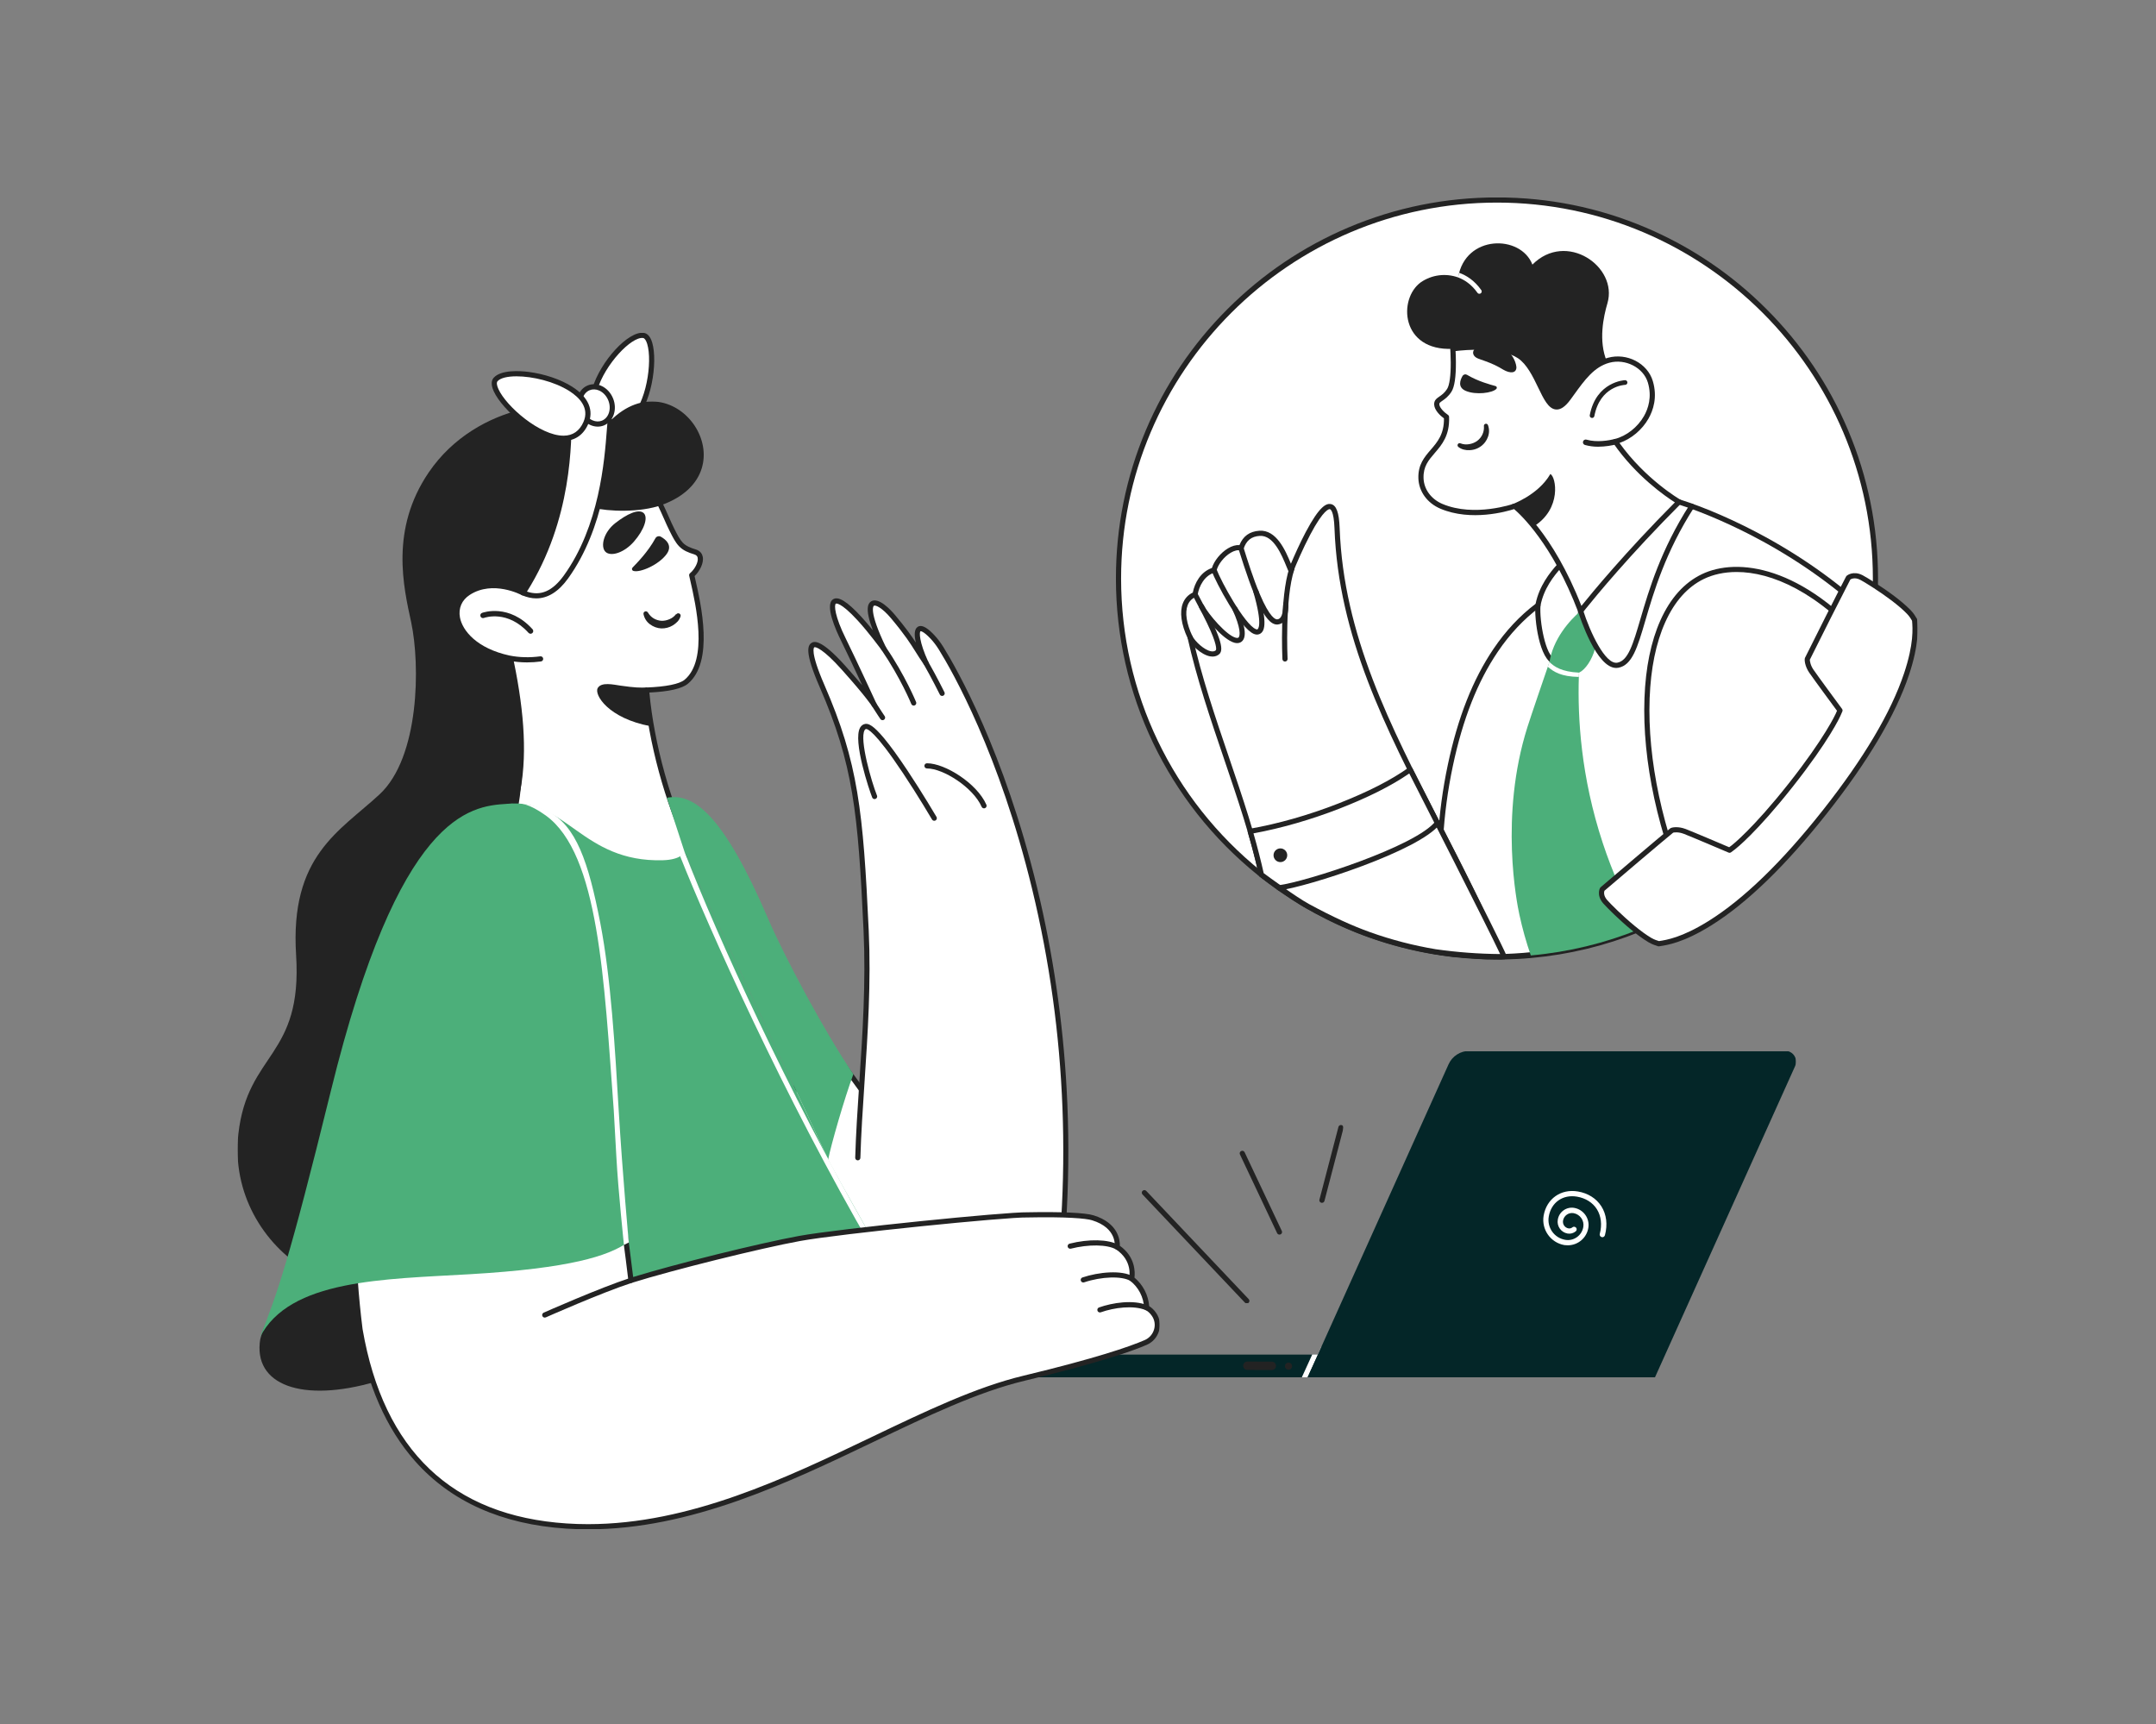 <svg width="2501" height="2000" viewBox="0 0 2501 2000" fill="none" xmlns="http://www.w3.org/2000/svg">
<rect x="0" y="0" width="2501" height="2000" fill="#808080" stroke="none"/>
<mask id="mask0_433_69900" style="mask-type:luminance" maskUnits="userSpaceOnUse" x="1190" y="1570" width="342" height="28">
<path d="M1190.5 1570.67H1531.17V1598H1190.5V1570.67Z" fill="white"/>
</mask>
<g mask="url(#mask0_433_69900)">
<path d="M1190.5 1584.59C1190.5 1591.91 1196.47 1598 1203.78 1598H1517.96L1530.02 1571.3H1203.78C1196.47 1571.18 1190.5 1577.16 1190.5 1584.59Z" fill="#042628"/>
</g>
<mask id="mask1_433_69900" style="mask-type:luminance" maskUnits="userSpaceOnUse" x="1509" y="1561" width="25" height="37">
<path d="M1509.84 1561.33H1533.84V1598H1509.84V1561.33Z" fill="white"/>
</mask>
<g mask="url(#mask1_433_69900)">
<path d="M1516.75 1597.88L1528.93 1571.18L1533.19 1561.8L1532.95 1561.67L1528.68 1571.18H1522.23L1510.05 1597.88H1516.75Z" fill="white"/>
</g>
<mask id="mask2_433_69900" style="mask-type:luminance" maskUnits="userSpaceOnUse" x="1516" y="1219" width="568" height="379">
<path d="M1516.5 1219H2083.5V1598H1516.5V1219Z" fill="white"/>
</mask>
<g mask="url(#mask2_433_69900)">
<path d="M1516.74 1597.88H1919.71L2082.41 1236.55C2085.21 1230.34 2082.41 1222.9 2076.2 1220.1C2074.62 1219.36 2072.79 1219 2071.09 1219H1704.53C1694.05 1219 1684.55 1225.09 1680.29 1234.72L1533.07 1561.67L1528.8 1571.18L1516.74 1597.88Z" fill="#042628"/>
</g>
<path d="M1490.56 1584.71C1490.56 1587 1492.42 1588.86 1494.7 1588.86C1496.99 1588.86 1498.84 1587 1498.84 1584.71C1498.84 1582.42 1496.99 1580.57 1494.7 1580.57C1492.42 1580.57 1490.56 1582.42 1490.56 1584.71Z" fill="#232323"/>
<path d="M1475.34 1589.22C1478.02 1589.22 1480.21 1587.02 1480.21 1584.34C1480.21 1581.67 1478.02 1579.47 1475.34 1579.47L1446.97 1579.35C1444.29 1579.35 1442.09 1581.54 1442.09 1584.22C1442.09 1586.9 1444.29 1589.1 1446.97 1589.1L1475.34 1589.22Z" fill="#232323"/>
<path d="M1818.63 1444.52C1830.45 1444.52 1840.56 1435.99 1842.5 1424.29C1844.33 1413.44 1837.02 1403.07 1826.19 1401.12C1817.18 1399.54 1808.53 1405.63 1807.07 1414.78C1805.73 1422.33 1810.84 1429.53 1818.39 1430.87C1821.81 1431.48 1825.21 1430.5 1827.89 1428.31C1829.23 1427.21 1829.35 1425.26 1828.26 1424.04C1827.16 1422.82 1825.21 1422.58 1823.99 1423.68C1822.78 1424.78 1821.07 1425.14 1819.49 1424.9C1815.23 1424.16 1812.43 1420.14 1813.15 1415.87C1814.13 1410.15 1819.61 1406.24 1825.34 1407.22C1832.88 1408.56 1838 1415.75 1836.66 1423.31C1834.96 1433.18 1825.58 1439.89 1815.72 1438.18C1802.93 1435.99 1794.4 1423.92 1796.6 1411.12C1799.39 1394.78 1812.92 1385.28 1829.35 1388.08C1839.34 1389.79 1847.5 1394.91 1852.37 1402.58C1857.36 1410.51 1858.58 1420.75 1855.78 1431.23C1855.3 1432.82 1856.27 1434.53 1857.97 1435.01C1859.56 1435.5 1861.26 1434.53 1861.75 1432.82C1865.03 1420.5 1863.58 1408.68 1857.61 1399.29C1851.76 1390.15 1842.14 1384.06 1830.45 1382.1C1810.72 1378.69 1794.04 1390.51 1790.63 1410.15C1787.95 1426.23 1798.67 1441.47 1814.74 1444.28C1815.84 1444.4 1817.18 1444.52 1818.63 1444.52Z" fill="white"/>
<path d="M801.216 987.187C772.982 928.724 754.742 856.093 750.034 800.474C769.102 799.771 788.404 797.177 796.055 790.812C827.362 764.771 807.591 690.765 802.409 667.198C810.414 660.599 818.539 643.75 805.94 640.093C800.06 638.328 794.17 636.088 789.815 631.495C785.461 626.896 782.284 620.062 779.461 614.526C777.341 610.26 775.336 605.937 773.456 601.562C770.748 595.432 768.039 589.422 765.102 583.416C765.102 583.416 765.102 583.297 764.982 583.297C762.862 578.817 760.508 574.458 758.039 570.218C749.914 556.073 740.383 542.76 729.435 530.62C702.836 501.635 666.112 484.547 626.565 486.312C609.024 487.255 591.722 491.265 575.362 497.979C575.242 497.979 575.242 498.099 575.128 498.099C574.071 498.567 573.008 498.922 571.951 499.396C478.492 539.458 473.081 653.411 526.045 710.562C527.107 710.328 530.05 709.62 530.399 709.62C530.987 709.505 550.055 702.552 561.123 699.25C637.508 840.067 587.487 980.885 587.487 980.885L733.201 1050.65L801.216 987.187Z" fill="white"/>
<path d="M733.194 1053.64C732.757 1053.64 732.314 1053.55 731.903 1053.35L586.184 983.592C584.804 982.926 584.142 981.327 584.653 979.884C584.778 979.535 597.085 944.322 599.96 892.499C602.585 845.238 597.658 774.16 559.637 702.837C551.851 705.259 541.455 708.926 535.616 710.983C531.476 712.441 531.325 712.493 530.986 712.561C530.872 712.582 530.757 712.598 530.642 712.608C530.194 712.681 528.58 713.056 527.793 713.238L526.694 713.488C525.653 713.723 524.564 713.379 523.84 712.598C495.116 681.603 483.095 634.952 492.465 590.842C501.601 547.821 529.408 514.363 570.762 496.634C571.319 496.394 571.877 496.165 572.444 495.952C572.882 495.78 573.314 495.613 573.747 495.426C573.97 495.29 574.189 495.196 574.398 495.129C591.231 488.243 608.726 484.269 626.398 483.316C665.299 481.577 703.642 498.082 731.642 528.592C742.512 540.644 752.257 554.139 760.637 568.723C763.267 573.243 765.507 577.441 767.46 581.525C767.637 581.759 767.783 582.019 767.887 582.295C770.929 588.514 773.679 594.644 776.194 600.348C778.059 604.681 780.038 608.957 782.137 613.181C782.455 613.801 782.788 614.462 783.127 615.134C785.616 620.077 788.439 625.681 791.991 629.426C795.882 633.535 801.408 635.603 806.799 637.223C812.622 638.91 814.58 642.811 815.194 645.78C816.689 653.004 811.632 662.639 805.715 668.264C805.991 669.488 806.299 670.816 806.627 672.243C813.163 700.821 828.481 767.733 797.97 793.113C791.116 798.816 776.09 802.249 753.293 803.332C758.778 862.702 778.059 932.337 803.913 985.879C804.486 987.061 804.22 988.478 803.262 989.374L735.247 1052.84C734.689 1053.35 733.955 1053.64 733.194 1053.64ZM591.153 979.322L732.648 1047.06L797.554 986.499C771.429 931.665 752.116 860.717 747.038 800.728C746.97 799.91 747.236 799.103 747.783 798.488C748.325 797.874 749.095 797.509 749.918 797.478C772.476 796.639 788.179 793.457 794.132 788.504C821.809 765.483 807.069 701.082 800.773 673.587C800.283 671.441 799.84 669.514 799.476 667.842C799.231 666.743 799.627 665.603 800.497 664.884C805.543 660.723 810.392 652.186 809.319 646.999C809.054 645.717 808.33 643.91 805.101 642.973C798.887 641.108 792.491 638.681 787.632 633.556C783.476 629.17 780.439 623.144 777.762 617.832C777.429 617.17 777.101 616.519 776.778 615.884C774.632 611.566 772.601 607.186 770.694 602.749C768.231 597.176 765.538 591.17 762.575 585.098C762.455 584.936 762.351 584.764 762.262 584.577C760.33 580.499 758.101 576.295 755.439 571.728C747.267 557.499 737.767 544.348 727.2 532.629C700.424 503.446 663.783 487.655 626.689 489.311C609.731 490.223 592.898 494.045 576.694 500.67C576.507 500.785 576.314 500.868 576.137 500.931C575.632 501.15 575.127 501.348 574.622 501.54C574.132 501.733 573.648 501.92 573.163 502.134C533.616 519.092 507.054 551.03 498.33 592.092C489.486 633.723 500.497 677.665 527.075 707.249C528.59 706.905 529.325 706.743 529.773 706.676C530.335 706.488 531.934 705.926 533.616 705.332C540.116 703.04 552.205 698.78 560.257 696.379C561.616 695.973 563.075 696.577 563.752 697.821C603.549 771.186 608.658 844.478 605.939 893.045C603.439 937.65 594.038 970.217 591.153 979.322ZM530.601 712.613C530.533 712.613 530.465 712.618 530.392 712.618C530.439 712.618 530.512 712.618 530.601 712.613Z" fill="#232323"/>
<path d="M713.658 606.864C700.007 617.588 696.356 634.082 702.361 640.093C708.361 645.989 723.897 641.39 735.314 628.312C747.085 614.879 752.267 600.265 746.616 595.082C740.731 589.895 727.194 596.259 713.658 606.864ZM784.163 712.447C782.163 715.041 779.569 717.046 776.627 718.223C773.684 719.52 770.507 720.223 767.33 720.108C765.799 719.989 764.153 719.754 762.741 719.28C761.21 718.812 759.799 718.223 758.387 717.4C755.559 715.749 753.325 713.39 751.674 710.562L751.559 710.447C750.736 709.15 749.085 708.676 747.793 709.504C746.731 710.093 746.262 711.27 746.496 712.447C747.439 717.046 750.028 721.286 753.913 724.114C755.793 725.53 757.913 726.707 760.147 727.53C762.387 728.358 764.741 728.827 767.095 728.947C771.804 729.062 776.512 727.884 780.512 725.411C782.512 724.233 784.278 722.702 785.929 721.051C787.575 719.286 788.752 717.161 789.46 714.921C789.929 713.39 788.986 711.858 787.575 711.504C786.397 711.15 785.22 711.624 784.517 712.567L784.163 712.447ZM733.783 658.358C738.965 652.942 751.559 640.332 760.267 624.421C761.444 622.181 764.267 621.358 766.507 622.536C772.272 625.718 780.632 632.551 773.33 642.687C764.267 655.181 742.496 664.608 734.726 662.249C733.429 661.895 732.84 660.483 733.194 659.306C733.429 658.952 733.549 658.598 733.783 658.364V658.358Z" fill="#232323"/>
<path d="M702.125 491.62C659.047 471.349 721.427 385.683 746.38 389.099C767.333 391.808 754.151 516.011 702.125 491.62Z" fill="white"/>
<mask id="mask3_433_69900" style="mask-type:luminance" maskUnits="userSpaceOnUse" x="683" y="386" width="77" height="113">
<path d="M683.164 386H759.164V498.667H683.164V386Z" fill="white"/>
</mask>
<g mask="url(#mask3_433_69900)">
<path d="M715.13 497.77C710.531 497.77 705.745 496.629 700.854 494.333H700.849C685.719 487.213 680.776 471.848 686.932 451.077C696.479 418.885 728.922 383.681 746.792 386.124C749.813 386.515 753.979 388.78 756.542 397.317C763.313 419.859 755.682 471.614 733.875 490.421C728.208 495.312 721.87 497.77 715.13 497.77ZM703.401 488.905C713.307 493.546 722.245 492.536 729.958 485.885C749.802 468.765 756.984 419.65 750.797 399.041C749.537 394.843 747.787 392.301 746 392.072C732.589 390.234 701.672 422.478 692.688 452.78C689 465.223 687.865 481.593 703.401 488.9V488.905Z" fill="#232323"/>
</g>
<mask id="mask4_433_69900" style="mask-type:luminance" maskUnits="userSpaceOnUse" x="275" y="465" width="542" height="1031">
<path d="M275.5 465.332H816.5V1496H275.5V465.332Z" fill="white"/>
</mask>
<g mask="url(#mask4_433_69900)">
<path d="M606.665 687.7C634.915 697.716 642.801 680.981 656.577 662.601C666.931 648.815 679.644 604.856 688.118 588.95C705.066 593.31 742.379 594.961 767.92 585.653C874.207 546.763 783.223 412.898 707.775 488.315C664.577 452.966 552.405 467.106 497.441 547.825C452.243 614.169 468.134 680.867 476.962 721.758C487.556 771.367 486.728 878.481 440.238 921.492C393.743 964.508 336.186 992.549 343.483 1107.8C351.019 1226.81 287.222 1220.34 276.514 1315.31C261.327 1451.65 420.108 1553.23 525.806 1458.25C581.129 1408.52 475.311 1073.74 545.108 1017.3C614.91 960.737 620.441 869.997 591.014 744.497C591.014 744.617 590.894 682.164 606.67 687.7H606.665Z" fill="#232323"/>
</g>
<path d="M606.665 687.703C606.665 687.703 572.181 668.729 543.228 687.583C515.801 705.38 531.103 750.51 590.54 763.354C602.546 765.713 614.905 765.948 627.15 764.297" fill="white"/>
<path d="M611.465 768.366C604.158 768.366 596.97 767.673 589.96 766.298C548.97 757.444 530.778 734.34 527.642 717.246C525.231 704.116 530.314 692.387 541.59 685.069C571.699 665.465 606.637 684.267 608.111 685.08C609.564 685.877 610.095 687.7 609.293 689.147C608.496 690.601 606.673 691.132 605.22 690.335C604.892 690.153 571.929 672.476 544.861 690.101C535.715 696.033 531.595 705.533 533.543 716.163C536.345 731.444 553.127 752.205 591.173 760.429C602.569 762.663 614.559 762.97 626.746 761.33C628.382 761.121 629.877 762.267 630.095 763.903C630.319 765.533 629.179 767.038 627.548 767.272C622.215 767.996 616.845 768.361 611.465 768.366Z" fill="#232323"/>
<path d="M614.911 735.074C616.557 735.428 618.203 734.251 618.557 732.6C618.677 731.657 618.437 730.714 617.854 730.006C590.661 699.839 560.531 710.443 559.234 710.917C557.588 711.506 556.765 713.272 557.354 714.923C557.942 716.574 559.708 717.397 561.354 716.808C562.531 716.339 588.895 707.261 613.145 734.131C613.635 734.6 614.244 734.928 614.911 735.074ZM750.869 797.443C742.192 797.813 736.536 797.699 719.942 795.339C711.583 794.162 697.578 790.746 693.338 798.173C689.026 805.818 705.635 833.256 754.718 842.381C752.573 826.933 751.89 809.548 750.869 797.443Z" fill="#232323"/>
<path d="M955.065 1203.61C955.065 1203.61 1051.75 1334.12 1094.53 1398.16C1137.3 1462.2 1145.06 1598.86 1145.06 1598.86C1050.55 1607.73 958.138 1608.21 900.805 1467.33L866.555 1363.75L955.065 1203.61Z" fill="white"/>
<path d="M1088.23 1605.11C1060.75 1605.11 1033.47 1601.99 1007.9 1592.05C960.263 1573.5 924.325 1533.08 898.028 1468.46C898.002 1468.39 897.976 1468.33 897.956 1468.27L863.706 1364.69C863.445 1363.89 863.523 1363.02 863.929 1362.3L952.44 1202.15C952.935 1201.26 953.846 1200.68 954.867 1200.61C955.888 1200.54 956.867 1201 957.476 1201.82C958.445 1203.12 1054.7 1333.12 1097.02 1396.49C1139.76 1460.47 1147.74 1593.07 1148.05 1598.68C1148.14 1600.29 1146.95 1601.69 1145.34 1601.84C1126.56 1603.6 1107.35 1605.11 1088.23 1605.11ZM903.622 1466.29C958.299 1600.55 1043.81 1605.11 1141.87 1596.13C1140.44 1576.11 1130.46 1457.34 1092.03 1399.82C1053.84 1342.64 971.581 1231 955.435 1209.14L869.815 1364.05L903.622 1466.29Z" fill="#232323"/>
<path d="M1145.06 1598.85C1169.34 1599.35 1211.3 1586.28 1219.78 1545.22C1283.46 1141.38 1146.45 840.421 1091.72 752.041C1088.77 747.327 1085.48 742.853 1081.72 738.843C1060.06 715.864 1059.35 736.957 1074.18 769.129C1061.35 750.509 1059.59 743.556 1035.93 715.275C1015.68 691.119 994.144 688.41 1025.1 752.28C1025.1 752.28 1010.03 731.655 996.967 717.515C960.248 677.567 958.477 701.843 978.254 741.671C991.082 767.718 1013.92 817.327 1013.92 817.327C1013.92 817.327 1007.68 807.192 978.608 774.666C945.415 737.551 926.582 733.775 953.535 795.645C992.259 884.614 998.264 939.291 1004.74 1079.4C1009.03 1172.06 997.42 1262.83 995.056 1343.06" fill="white"/>
<path d="M1146.44 1601.86C1145.95 1601.86 1145.47 1601.86 1145 1601.85C1143.34 1601.82 1142.03 1600.45 1142.06 1598.79C1142.09 1597.13 1143.46 1595.82 1145.12 1595.85C1169.59 1596.35 1208.84 1583.13 1216.83 1544.68C1244.26 1370.71 1237.66 1197.9 1197.24 1031.04C1159.24 874.187 1104.92 779.046 1089.17 753.619C1086.09 748.682 1082.93 744.515 1079.53 740.9C1070.79 731.624 1067.81 732.171 1067.78 732.182C1066.4 733.218 1065.92 744.031 1076.91 767.874C1077.56 769.291 1077.03 770.968 1075.67 771.739C1074.31 772.51 1072.59 772.114 1071.71 770.833C1067.76 765.088 1064.85 760.463 1062.04 755.984C1055.81 746.057 1049.93 736.687 1033.63 717.202C1023.09 704.63 1015.44 701.531 1013.69 702.666C1013.61 702.713 1006.85 707.744 1027.8 750.973C1028.48 752.369 1027.98 754.051 1026.65 754.853C1025.32 755.65 1023.59 755.301 1022.68 754.046C1022.53 753.843 1007.56 733.4 994.765 719.551C974.693 697.718 969.667 700.176 969.62 700.208C967.385 701.744 968.406 715.093 980.943 740.343C993.646 766.13 1016.42 815.577 1016.65 816.072C1017.31 817.515 1016.73 819.223 1015.33 819.973C1013.94 820.723 1012.19 820.249 1011.36 818.9C1011.3 818.801 1004.74 808.411 976.37 776.666C954.932 752.692 945.969 749.947 944.521 750.874C944.463 750.911 939.078 754.947 956.286 794.447C995.614 884.796 1001.35 941.176 1007.73 1079.26C1010.54 1139.86 1006.61 1198.94 1002.81 1256.07C1000.79 1286.53 998.875 1315.3 998.057 1343.15C997.974 1344.78 996.604 1346.05 994.969 1346C993.338 1345.95 992.047 1344.61 992.057 1342.98C992.88 1315.01 994.797 1286.19 996.828 1255.67C1000.61 1198.71 1004.54 1139.8 1001.74 1079.54C995.396 942.27 989.703 886.26 950.786 796.843C933.547 757.275 936.651 748.791 941.281 745.827C943.729 744.26 951.172 739.489 980.844 772.671C988.963 781.755 995.312 789.103 1000.25 794.978C992.604 778.572 982.552 757.182 975.562 742.999C969.536 730.864 956.557 701.9 966.224 695.265C972.229 691.14 982.703 697.567 999.177 715.489C1003.6 720.281 1008.28 725.838 1012.53 731.093C1010.24 725.103 1008.61 719.869 1007.64 715.426C1005.57 705.999 1006.48 700.182 1010.43 697.635C1019.23 691.942 1033.93 708.228 1038.23 713.353C1050.78 728.359 1057.26 737.468 1062.42 745.4C1060.55 737.369 1060.3 729.994 1064.44 727.208C1070.15 723.353 1078.28 730.827 1083.9 736.791C1087.57 740.697 1090.96 745.171 1094.27 750.458C1110.13 776.083 1164.86 871.916 1203.07 1029.63C1221.46 1105.54 1232.98 1184.11 1237.32 1263.18C1242.46 1356.7 1237.56 1451.74 1222.74 1545.69C1222.73 1545.73 1222.73 1545.78 1222.72 1545.83C1214.18 1587.17 1172.99 1601.86 1146.43 1601.86H1146.44ZM301.937 1553.11C302.172 1558.77 317.354 1392.5 735.437 1377.77C533.458 1635.96 283.927 1660.7 301.937 1553.11Z" fill="#232323"/>
<path d="M960.716 1344.9C963.659 1329.34 979.451 1274.17 989.924 1246.01C957.32 1198.52 909.987 1109.8 891.273 1066.21C839.128 944.83 804.763 919.497 773.57 925.387L794.258 988.679L960.716 1344.9Z" fill="#4CAF7A"/>
<path d="M794.26 988.675C794.26 988.675 790.052 997.264 768.865 997.858C674.818 1000.45 656.578 925.149 587.953 932.457L564.13 1495.38L545.922 1644.22C545.922 1644.22 954.927 1608.09 1066.07 1532.9C1054.3 1511.7 961.896 1349.6 960.719 1344.89L794.26 988.675Z" fill="#4CAF7A"/>
<path d="M1005.52 1425.83C914.313 1265.93 832.479 1087.56 794.125 988.262L788.969 993.194C820.771 1073.36 909.615 1272.89 1012.32 1448.88C1012.32 1448.88 1008.44 1434.2 1005.52 1425.83Z" fill="white"/>
<path d="M1338.78 1524.83C1346.55 1536.15 1341.6 1551.82 1329.01 1557.24C1309.94 1565.49 1270.16 1578.92 1187.89 1598.72C1038.05 1634.54 858.084 1783.37 657.162 1770.18C495.438 1759.57 436.354 1650.8 417.641 1542.28C375.62 1207.37 504.5 933.869 595.839 945.536C667.875 937.405 731.927 1485.23 731.927 1485.23C777.714 1470.85 879.271 1445.41 927.646 1436.57C976.021 1427.73 1168.58 1408.65 1191.77 1409.23C1231.32 1408.41 1258.98 1409.82 1267.8 1412.65C1299.94 1422.67 1295.94 1446.59 1295.94 1446.59C1318.06 1461.08 1312.77 1483.23 1312.77 1483.23C1323.25 1491.37 1329.6 1503.74 1330.19 1516.94C1333.72 1518.71 1336.54 1521.54 1338.78 1524.83Z" fill="white"/>
<mask id="mask5_433_69900" style="mask-type:luminance" maskUnits="userSpaceOnUse" x="405" y="941" width="941" height="833">
<path d="M405.836 941.332H1345.5V1774H405.836V941.332Z" fill="white"/>
</mask>
<g mask="url(#mask5_433_69900)">
<path d="M682.253 1773.99C673.857 1773.99 665.435 1773.72 656.971 1773.17C582.253 1768.27 523.227 1741.95 481.529 1694.94C448.081 1657.22 425.591 1606.03 414.685 1542.78C414.675 1542.74 414.669 1542.69 414.664 1542.64C395.352 1388.73 413.534 1264.17 432.19 1186.78C455.263 1091.08 492.19 1012.56 533.503 971.358C554.784 950.139 576.346 940.176 595.878 942.519C614.05 940.858 631.878 968.014 650.352 1025.51C664.669 1070.07 679.3 1132.74 693.846 1211.79C716.367 1334.14 731.763 1458.77 734.482 1481.3C783.565 1466.18 880.768 1442.09 927.107 1433.62C973.919 1425.07 1167.62 1405.67 1191.78 1406.23C1230.49 1405.43 1259.25 1406.76 1268.72 1409.8C1297.39 1418.73 1299.23 1438.69 1299.05 1445.08C1317.26 1457.95 1316.74 1476.08 1316 1481.99C1325.91 1490.29 1332.05 1502.2 1333.08 1515.11C1336.16 1516.98 1338.9 1519.68 1341.25 1523.13C1345.38 1529.14 1346.57 1536.65 1344.51 1543.74C1342.4 1551.07 1337.18 1556.99 1330.2 1559.99C1312.22 1567.77 1273.05 1581.31 1188.59 1601.63C1134.32 1614.61 1075.83 1642.61 1013.9 1672.26C913.883 1720.14 801.398 1773.98 682.253 1773.99ZM420.612 1541.83C444.914 1682.65 524.57 1758.47 657.362 1767.18C665.669 1767.73 673.961 1767.99 682.211 1767.99C800.05 1767.99 911.867 1714.45 1011.3 1666.85C1073.53 1637.06 1132.3 1608.93 1187.19 1595.8C1271.24 1575.58 1310.05 1562.17 1327.82 1554.49C1333.15 1552.19 1337.13 1547.67 1338.75 1542.08C1340.3 1536.72 1339.41 1531.05 1336.3 1526.53L1336.29 1526.51C1334.14 1523.33 1331.63 1521.01 1328.85 1519.62C1327.87 1519.13 1327.24 1518.15 1327.19 1517.07C1326.64 1504.67 1320.71 1493.2 1310.93 1485.6C1310 1484.88 1309.58 1483.68 1309.85 1482.54C1310.04 1481.72 1314.3 1462.2 1294.29 1449.09C1293.3 1448.44 1292.78 1447.26 1292.98 1446.09C1293.11 1445.23 1296 1424.58 1266.91 1415.51C1260.03 1413.31 1236.72 1411.3 1191.83 1412.23H1191.7C1167.99 1411.63 974.867 1430.99 928.185 1439.52C881.82 1447.99 779.576 1473.41 732.826 1488.09C731.971 1488.36 731.044 1488.23 730.294 1487.74C729.544 1487.26 729.05 1486.46 728.945 1485.58C728.789 1484.21 712.659 1347.14 687.94 1212.85C644.852 978.707 611.951 946.733 596.18 948.514C595.94 948.54 595.701 948.54 595.461 948.509C577.742 946.243 557.784 955.613 537.737 975.603C497.185 1016.04 460.841 1093.52 438.023 1188.19C419.487 1265.08 401.419 1388.84 420.607 1541.83H420.612Z" fill="#232323"/>
</g>
<path d="M1295.93 1449.59C1295.44 1449.59 1294.93 1449.46 1294.47 1449.2C1284.31 1443.51 1262.81 1443.19 1242.17 1448.43C1240.58 1448.82 1238.97 1447.85 1238.56 1446.26C1238.16 1444.67 1239.11 1443.04 1240.7 1442.62C1263.04 1436.95 1285.83 1437.49 1297.4 1443.97C1298.59 1444.64 1299.19 1446.03 1298.84 1447.35C1298.49 1448.67 1297.3 1449.59 1295.94 1449.59H1295.93ZM1256.62 1487.65C1255.15 1487.65 1253.9 1486.58 1253.67 1485.14C1253.43 1483.69 1254.27 1482.28 1255.66 1481.81C1274.45 1475.49 1301.38 1472.94 1314.31 1480.67C1315.71 1481.52 1316.16 1483.35 1315.32 1484.76C1314.47 1486.17 1312.65 1486.64 1311.23 1485.81C1301.4 1479.94 1277.84 1480.68 1257.58 1487.5C1257.27 1487.6 1256.95 1487.65 1256.62 1487.65ZM1275.92 1522.41C1274.46 1522.42 1273.21 1521.36 1272.97 1519.92C1272.72 1518.48 1273.55 1517.07 1274.92 1516.59C1290.43 1511.13 1314.51 1507.21 1331.33 1514.17C1332.33 1514.57 1333.03 1515.48 1333.17 1516.55C1333.32 1517.61 1332.88 1518.68 1332.02 1519.33C1331.17 1519.98 1330.03 1520.13 1329.04 1519.71C1314.76 1513.8 1292.57 1516.72 1276.92 1522.24C1276.59 1522.36 1276.25 1522.41 1275.92 1522.41Z" fill="#232323"/>
<path d="M587.956 932.453C544.711 935.026 462.841 944.24 383.977 1264.76C334.664 1465.09 321.596 1500.44 301.586 1551.11C335.721 1483.94 445.185 1483.94 545.232 1478.05C661.872 1471.22 705.305 1456.84 727.669 1441.52C703.914 1236.19 720.159 924.599 587.956 932.458V932.453Z" fill="#4CAF7A"/>
<path d="M717.693 1287.83C713.443 1215.75 708.625 1134.04 696.38 1070.82C682.469 999.074 668.37 958.381 635.854 940.975C626.552 935.996 615.156 933.032 604.172 932.261C604.172 932.261 614.109 932.22 633.146 945.985C694.818 990.558 700.682 1136.71 711.953 1287.63L711.984 1288.13C713.313 1310.45 714.234 1327.67 714.974 1341.51C717.083 1381.02 723.781 1444.04 723.781 1444.04L729.401 1441.25C729.401 1441.25 722.146 1362.56 717.693 1287.83ZM656.578 669.204C702.599 605.215 704.953 519.782 707.776 488.438C707.776 488.438 696.594 472.412 659.99 472.881C659.99 502.694 663.87 599.324 606.786 687.704C627.031 696.423 643.042 687.938 656.578 669.204Z" fill="white"/>
<path d="M622.059 694.104C616.736 694.104 611.247 692.891 605.601 690.458C604.788 690.109 604.174 689.422 603.919 688.578C603.663 687.734 603.788 686.818 604.268 686.078C657.794 603.208 657.226 512.453 657.012 478.286C657.002 476.297 656.991 474.495 656.991 472.88C656.991 471.24 658.309 469.906 659.95 469.885C697.715 469.401 709.741 486.016 710.236 486.724C710.643 487.302 710.83 488.005 710.762 488.708C710.507 491.578 710.252 494.87 709.96 498.677C707.143 535.521 701.273 612.193 659.012 670.953L659.007 670.958C647.877 686.365 635.497 694.104 622.059 694.104ZM611.283 686.229C627.294 691.698 640.986 685.661 654.143 667.448C695.419 610.057 701.2 534.521 703.981 498.219C704.231 494.922 704.455 492.016 704.679 489.406C702.012 486.526 690.57 476.234 662.997 475.88L663.012 478.245C663.226 512.479 663.799 602.708 611.283 686.229Z" fill="#232323"/>
<path d="M708.455 463.411C712.955 474.718 708.861 486.957 699.315 490.749C689.768 494.541 678.382 488.452 673.887 477.145C669.393 465.838 673.486 453.598 683.028 449.806C692.575 446.015 703.96 452.103 708.455 463.411Z" fill="white"/>
<path d="M693.389 494.87C690.634 494.87 687.832 494.292 685.134 493.141C678.946 490.501 673.842 485.099 671.128 478.329C665.993 465.521 670.8 451.49 681.852 447.047C686.665 445.115 692.118 445.245 697.201 447.417C703.389 450.058 708.498 455.459 711.212 462.23C716.347 475.037 711.535 489.068 700.488 493.511C698.233 494.417 695.821 494.876 693.389 494.87ZM684.087 452.61C676.108 455.818 672.79 466.355 676.696 476.099C678.821 481.407 682.759 485.605 687.493 487.626C691.102 489.172 694.925 489.282 698.248 487.948C706.233 484.74 709.55 474.204 705.644 464.459C703.514 459.157 699.582 454.954 694.847 452.933C691.233 451.391 687.415 451.277 684.087 452.61Z" fill="#232323"/>
<path d="M679.526 490.792C699.657 445.427 592.193 420.683 574.891 440.24C560.297 456.74 655.282 545.474 679.526 490.792Z" fill="white"/>
<path d="M653.686 511.384C623.91 511.384 582.79 476.025 572.686 453.739C568.837 445.249 570.54 440.634 572.644 438.254C581.17 428.614 603.524 430.218 612.738 431.358C631.462 433.666 650.608 440.155 663.946 448.713C682.785 460.801 689.295 476.181 682.274 492.004C676.675 504.629 666.847 511.327 653.837 511.379H653.686V511.384ZM599.186 436.515C588.748 436.515 580.529 438.395 577.139 442.223C575.842 443.692 576.212 446.989 578.149 451.265C587.415 471.697 626.503 505.384 653.681 505.384H653.816C664.425 505.343 672.154 500.025 676.79 489.577C684.066 473.176 672.056 461.046 660.701 453.759C642.988 442.395 617.634 436.52 599.186 436.52V436.515Z" fill="#232323"/>
<path d="M1014.51 923.855C1009.42 911.246 988.496 844.845 1004.27 842.673C1020.04 840.496 1083.75 949.074 1083.75 949.074" fill="white"/>
<path d="M1083.75 952.073C1082.72 952.073 1081.72 951.542 1081.16 950.589C1081 950.318 1065.06 923.193 1047.41 896.698C1014.35 847.053 1006.01 845.459 1004.67 845.641C1004.17 845.709 1003.58 845.922 1002.98 846.959C996.69 857.813 1011.15 907.511 1017.29 922.735C1017.71 923.73 1017.56 924.881 1016.9 925.735C1016.24 926.594 1015.16 927.026 1014.09 926.87C1013.02 926.709 1012.11 925.985 1011.73 924.974C1008.61 917.256 988.929 859.235 997.789 843.954C999.195 841.526 1001.29 840.053 1003.86 839.698C1007.15 839.245 1012.61 840.74 1025.65 856.464C1032.96 865.282 1041.97 877.704 1052.42 893.396C1070.16 920.032 1086.17 947.287 1086.34 947.558C1086.88 948.485 1086.89 949.631 1086.35 950.563C1085.82 951.495 1084.83 952.073 1083.75 952.073ZM1141.47 937.651C1140.28 937.651 1139.2 936.948 1138.72 935.86C1128.8 913.287 1094.05 891.323 1075.32 891.386C1073.66 891.396 1072.31 890.058 1072.31 888.401C1072.3 886.745 1073.64 885.396 1075.29 885.391H1075.4C1096.26 885.391 1133.31 908.641 1144.21 933.443C1144.62 934.37 1144.53 935.443 1143.98 936.292C1143.42 937.141 1142.48 937.651 1141.47 937.651H1141.47ZM1023.78 835.386C1022.82 835.386 1021.88 834.928 1021.29 834.073C1021.25 834 1016.28 826.714 1011.38 818.922C1010.5 817.521 1010.92 815.667 1012.32 814.787C1013.73 813.907 1015.58 814.329 1016.46 815.73C1021.3 823.422 1026.21 830.62 1026.25 830.693C1026.88 831.615 1026.94 832.803 1026.43 833.787C1025.91 834.766 1024.89 835.381 1023.78 835.386ZM1059.9 818.454C1058.67 818.459 1057.58 817.714 1057.12 816.584C1057 816.287 1044.89 786.657 1022.62 753.969C1022 753.084 1021.91 751.933 1022.37 750.959C1022.84 749.985 1023.79 749.339 1024.87 749.261C1025.94 749.188 1026.98 749.693 1027.58 750.594C1050.23 783.839 1062.55 814.032 1062.68 814.334C1063.05 815.256 1062.94 816.308 1062.39 817.136C1061.83 817.959 1060.9 818.459 1059.9 818.459V818.454ZM1092.87 807.266C1091.73 807.266 1090.69 806.615 1090.18 805.594C1090.09 805.412 1080.99 787.037 1071.58 770.62C1071.03 769.688 1071.02 768.537 1071.56 767.599C1072.11 766.667 1073.11 766.094 1074.18 766.099C1075.27 766.11 1076.26 766.698 1076.78 767.641C1086.29 784.219 1095.47 802.75 1095.56 802.938C1096.02 803.865 1095.97 804.969 1095.42 805.849C1094.88 806.73 1093.91 807.266 1092.88 807.266H1092.87Z" fill="#232323"/>
<path d="M731.927 1485.23C696.063 1496.9 631.922 1525.39 631.922 1525.39Z" fill="white"/>
<path d="M631.929 1528.38C630.512 1528.39 629.283 1527.4 628.986 1526.01C628.695 1524.62 629.413 1523.22 630.71 1522.64C631.351 1522.36 695.403 1493.96 731.002 1482.38C732.023 1482.03 733.153 1482.27 733.96 1482.99C734.762 1483.7 735.122 1484.8 734.893 1485.86C734.663 1486.91 733.887 1487.76 732.856 1488.08C697.554 1499.57 633.783 1527.84 633.143 1528.13C632.762 1528.29 632.346 1528.38 631.929 1528.38Z" fill="#232323"/>
<mask id="mask6_433_69900" style="mask-type:luminance" maskUnits="userSpaceOnUse" x="1324" y="1305" width="235" height="207">
<path d="M1324.5 1305H1558.5V1512H1324.5V1305Z" fill="white"/>
</mask>
<g mask="url(#mask6_433_69900)">
<path d="M1446.34 1512C1445.52 1512 1444.73 1511.66 1444.16 1511.06L1325.32 1385.54C1324.18 1384.33 1324.23 1382.44 1325.44 1381.31C1326.65 1380.17 1328.54 1380.23 1329.68 1381.43L1448.52 1506.96C1449.34 1507.82 1449.57 1509.1 1449.1 1510.19C1448.62 1511.29 1447.54 1512 1446.34 1512ZM1484.2 1432.12C1483.04 1432.12 1481.97 1431.45 1481.48 1430.4L1438.35 1339.11C1437.66 1337.62 1438.31 1335.86 1439.8 1335.16C1441.28 1334.46 1443.06 1335.09 1443.77 1336.56L1486.91 1427.85C1487.35 1428.78 1487.28 1429.86 1486.73 1430.73C1486.18 1431.59 1485.22 1432.12 1484.2 1432.12ZM1533.49 1395.25C1532.56 1395.25 1531.69 1394.82 1531.12 1394.09C1530.55 1393.36 1530.35 1392.4 1530.59 1391.5L1552.6 1307.24C1552.86 1306.19 1553.66 1305.37 1554.7 1305.08C1555.74 1304.79 1556.85 1305.08 1557.62 1305.84C1558.39 1306.59 1558.69 1307.71 1558.4 1308.74L1536.4 1393.02C1536.05 1394.33 1534.86 1395.25 1533.49 1395.25V1395.25Z" fill="#232323"/>
</g>
<path d="M2175.55 671C2175.56 685.698 2174.83 700.385 2173.38 715.01C2173.29 715.922 2173.19 716.833 2173.09 717.74C2172.2 726.141 2171.07 734.51 2169.7 742.844C2169.32 745.167 2168.92 747.484 2168.5 749.792L2168.37 750.521C2145.29 876.625 2068.33 983.911 1962.23 1047.61C1962.17 1047.66 1962.1 1047.7 1962.03 1047.73C1960.47 1048.67 1958.91 1049.6 1957.34 1050.51C1942.1 1059.4 1926.33 1067.36 1910.13 1074.33C1907.85 1075.32 1905.56 1076.29 1903.26 1077.23C1902.38 1077.59 1901.5 1077.95 1900.61 1078.31C1861.76 1093.98 1820.14 1104.24 1776.7 1108.19C1776.39 1108.21 1776.07 1108.24 1775.74 1108.27C1765.65 1109.17 1755.53 1109.71 1745.4 1109.91C1744.32 1109.93 1743.23 1109.95 1742.15 1109.96C1742.04 1109.96 1741.93 1109.97 1741.82 1109.97L1739.48 1109.99C1738.49 1110 1737.51 1110 1736.53 1110C1735.71 1110 1734.89 1110 1734.07 1109.99C1716.38 1109.9 1698.71 1108.75 1681.16 1106.54C1632.14 1100.39 1584.52 1085.94 1540.34 1063.83C1521.84 1054.58 1504.03 1044.03 1487.02 1032.26C1484.95 1030.83 1482.89 1029.37 1480.84 1027.9C1474.85 1023.61 1468.98 1019.17 1463.22 1014.57C1463.22 1014.58 1463.21 1014.56 1463.21 1014.56C1462.5 1014.01 1461.81 1013.45 1461.11 1012.89C1361.33 932.422 1297.5 809.161 1297.5 671C1297.5 428.547 1494.06 232 1736.53 232C1978.99 232 2175.55 428.547 2175.55 671Z" fill="white"/>
<mask id="mask7_433_69900" style="mask-type:luminance" maskUnits="userSpaceOnUse" x="1294" y="229" width="886" height="884">
<path d="M1294.5 229H2179.17V1113H1294.5V229Z" fill="white"/>
</mask>
<g mask="url(#mask7_433_69900)">
<path d="M1736.53 1113C1735.7 1113 1734.87 1113 1734.04 1112.99C1716.23 1112.9 1698.45 1111.73 1680.78 1109.52C1631.27 1103.29 1583.56 1088.82 1538.99 1066.51C1520.38 1057.19 1502.44 1046.57 1485.31 1034.73C1483.22 1033.28 1481.15 1031.82 1479.08 1030.33C1473.1 1026.05 1467.22 1021.6 1461.47 1017.01C1460.88 1016.55 1460.3 1016.09 1459.72 1015.62L1459.23 1015.23C1354.54 930.797 1294.5 805.328 1294.5 671C1294.5 611.333 1306.19 553.448 1329.24 498.953C1351.5 446.318 1383.38 399.052 1423.97 358.458C1464.56 317.87 1511.83 286 1564.47 263.734C1618.96 240.688 1676.85 229 1736.53 229C1796.2 229 1854.08 240.688 1908.58 263.734C1961.22 286 2008.49 317.87 2049.08 358.458C2089.68 399.052 2121.55 446.318 2143.81 498.953C2166.86 553.448 2178.55 611.333 2178.55 671C2178.55 685.797 2177.82 700.583 2176.36 715.307C2176.27 716.224 2176.17 717.146 2176.07 718.073C2175.18 726.521 2174.04 734.943 2172.66 743.328C2172.28 745.667 2171.88 748 2171.45 750.333L2171.32 751.063C2148.53 875.615 2072.92 984.604 1963.88 1050.11C1963.76 1050.2 1963.62 1050.28 1963.48 1050.36C1961.94 1051.29 1960.4 1052.2 1958.84 1053.1C1943.49 1062.05 1927.63 1070.06 1911.31 1077.09C1909.22 1077.99 1906.96 1078.95 1904.4 1080C1903.51 1080.37 1902.63 1080.73 1901.74 1081.09C1861.89 1097.16 1819.92 1107.28 1776.97 1111.17C1776.64 1111.2 1776.29 1111.23 1775.95 1111.26C1764.72 1112.26 1753.46 1112.82 1742.18 1112.96L1739.51 1112.99C1738.51 1112.99 1737.52 1112.99 1736.53 1112.99V1113ZM1464.96 1012.13C1465.01 1012.16 1465.05 1012.2 1465.09 1012.23C1470.81 1016.79 1476.64 1021.2 1482.58 1025.46C1484.62 1026.93 1486.67 1028.38 1488.73 1029.8C1505.62 1041.48 1523.31 1051.96 1541.68 1061.15C1585.64 1083.15 1632.69 1097.43 1681.53 1103.57C1698.96 1105.76 1716.52 1106.9 1734.08 1107C1735.89 1107.02 1737.67 1107.01 1739.45 1107L1742.15 1106.97C1753.27 1106.83 1764.39 1106.27 1775.47 1105.28C1775.83 1105.26 1776.13 1105.23 1776.42 1105.2C1818.79 1101.36 1860.19 1091.38 1899.49 1075.54C1900.36 1075.18 1901.23 1074.83 1902.09 1074.47C1904.39 1073.53 1906.66 1072.57 1908.93 1071.59C1925.03 1064.66 1940.69 1056.76 1955.83 1047.92C1957.41 1047.01 1958.97 1046.08 1960.54 1045.14C1960.58 1045.1 1960.64 1045.07 1960.68 1045.04C2068.31 980.432 2142.93 872.891 2165.42 749.984L2165.55 749.281C2165.97 746.984 2166.37 744.667 2166.74 742.365C2168.1 734.089 2169.23 725.771 2170.11 717.432C2170.21 716.516 2170.3 715.62 2170.39 714.724C2171.83 700.193 2172.56 685.604 2172.56 671C2172.56 430.583 1976.95 234.995 1736.53 234.995C1496.1 234.995 1300.49 430.583 1300.49 671C1300.49 803.505 1359.72 927.271 1462.99 1010.56L1463.48 1010.95C1463.97 1011.34 1464.46 1011.74 1464.96 1012.13Z" fill="#232323"/>
</g>
<path d="M2173.09 717.738C2176.61 721.124 2168.23 751.306 2167.19 756.493C2164.53 769.811 2161.25 782.999 2157.35 796.014C2149.57 821.999 2139.38 847.249 2126.97 871.368C2101.81 920.296 2067.55 964.519 2026.22 1000.86C1942.87 1074.14 1835.34 1110.64 1725.05 1109.86C1720.2 1109.83 1683.15 1106.54 1683.15 1106.54C1677.64 1090.87 1674.8 1073.93 1672.88 1055.6C1667.06 1000.43 1670.95 941.993 1682.41 887.868C1692.34 840.988 1708.03 794.15 1735.07 754.207C1748.51 734.368 1764.81 716.509 1784.04 702.139C1787.65 682.858 1798.66 667.79 1808.72 656.613C1827.15 636.144 1854.66 621.405 1878.04 608.582C1895.4 599.061 1939.01 579.441 1947.71 582.191C1980.72 592.624 2017.43 609.613 2045.65 625.035C2084.73 646.384 2130.35 676.577 2173.09 717.738Z" fill="white"/>
<mask id="mask8_433_69900" style="mask-type:luminance" maskUnits="userSpaceOnUse" x="1631" y="281" width="547" height="832">
<path d="M1631.16 281.332H2177.83V1113H1631.16V281.332Z" fill="white"/>
</mask>
<g mask="url(#mask8_433_69900)">
<path d="M1728.51 1112.88C1727.35 1112.88 1726.19 1112.88 1725.02 1112.86C1720.11 1112.83 1684.4 1109.66 1682.88 1109.53C1681.72 1109.42 1680.71 1108.65 1680.32 1107.54C1675.39 1093.54 1672.17 1077.61 1669.89 1055.92C1664.21 1002 1667.52 943.677 1679.48 887.25C1691.15 832.136 1708.52 788.068 1732.59 752.532C1746.61 731.818 1763 714.297 1781.31 700.438C1785.51 679.787 1797.65 664.427 1806.49 654.615C1824.67 634.407 1851.08 619.938 1874.38 607.172L1876.6 605.959C1888.69 599.323 1937.44 575.808 1948.61 579.339C1978.22 588.693 2014.11 604.391 2047.09 622.412C2095.12 648.651 2138.21 680 2175.16 715.584C2178.31 718.61 2177.41 727.11 2171.34 751.979C2170.76 754.323 2170.31 756.172 2170.13 757.084C2167.45 770.495 2164.14 783.776 2160.22 796.88C2152.42 822.907 2142.13 848.433 2129.63 872.745C2103.98 922.63 2069.85 966.495 2028.2 1003.11C1947.61 1073.97 1841.3 1112.88 1728.51 1112.88V1112.88ZM1685.35 1103.73C1698.57 1104.89 1721.51 1106.84 1725.07 1106.87C1837.66 1107.67 1943.92 1069.22 2024.24 998.61C2065.33 962.485 2098.99 919.219 2124.3 870C2136.64 846.016 2146.79 820.834 2154.48 795.157C2158.35 782.235 2161.61 769.136 2164.25 755.907C2164.46 754.87 2164.9 753.063 2165.51 750.552C2169.88 732.662 2171.66 722.282 2170.8 719.698C2134.27 684.563 2091.69 653.604 2044.21 627.667C2011.56 609.828 1976.06 594.297 1946.81 585.052C1940.17 582.959 1900.15 599.875 1879.48 611.214L1877.26 612.427C1854.38 624.964 1828.45 639.177 1810.95 658.625C1802.43 668.084 1790.67 682.943 1786.98 702.693C1786.84 703.433 1786.43 704.094 1785.83 704.542C1767.68 718.11 1751.44 735.386 1737.56 755.891C1713.93 790.776 1696.85 834.146 1685.34 888.49C1673.52 944.313 1670.24 1001.99 1675.85 1055.29C1677.99 1075.56 1680.94 1090.61 1685.35 1103.72V1103.73ZM1648.28 327.37C1660.95 318.693 1677.02 316.625 1691.47 321.818C1699.71 272.037 1764.06 271.787 1777.62 306.933C1816.8 267.526 1877.15 309.209 1864.67 351.677C1860.09 367.271 1853.97 395.375 1864 419.38C1843.97 432.005 1810.64 493.86 1810.64 493.86C1810.64 493.86 1723.72 402.818 1685.31 404.625C1624.9 407.474 1621.53 346.563 1648.28 327.37Z" fill="#232323"/>
</g>
<path d="M1713.88 339.626C1714.39 340.34 1715.21 340.767 1716.09 340.767V340.762C1717.11 340.762 1718.04 340.189 1718.51 339.288C1718.97 338.387 1718.89 337.298 1718.3 336.47C1710.26 325.147 1700.85 319.329 1692.51 316.402C1692.07 318.074 1691.44 321.798 1691.44 321.798C1698.72 324.507 1706.85 329.736 1713.88 339.626ZM1947.71 582.194C1888.98 640.975 1849.59 688.788 1837.5 703.855C1835.12 706.814 1833.8 708.501 1833.58 708.783C1833.56 708.809 1833.56 708.824 1833.56 708.824C1799.63 619.397 1756.99 587.163 1756.99 587.163C1756.99 587.163 1710.67 603.611 1672.16 587.345C1657.35 581.1 1648.77 568.111 1648.34 554.741C1647.33 523.543 1679.45 522.47 1677.96 483.72C1674.01 481.126 1667 474.934 1666.65 469.272C1666.23 462.668 1674.33 463.579 1681.23 452.725C1685.15 446.538 1685.93 431.803 1685.88 420.262C1685.82 411.527 1685.31 404.626 1685.31 404.626C1685.31 404.626 1737.82 396.59 1762.5 413.043C1773.43 420.314 1780.52 434.793 1786.68 447.579C1796.27 467.501 1803.57 483.335 1819.5 461.569C1833.59 442.314 1845.44 423.579 1865.98 417.908C1885.99 412.392 1908.59 423.46 1914.4 442.814C1924.57 476.751 1898.95 505.84 1873.79 512.158C1905.06 557.762 1947.71 582.194 1947.71 582.194Z" fill="white"/>
<path d="M1833.56 711.823C1832.31 711.823 1831.19 711.052 1830.76 709.885C1800.73 630.75 1763.47 596.536 1756.37 590.531C1747.64 593.343 1706.51 605.109 1670.99 590.109C1655.66 583.64 1645.84 570.125 1645.35 554.833C1644.83 538.937 1652.42 530.125 1659.77 521.604C1667.4 512.75 1675.29 503.599 1675.01 485.317C1670.46 482.015 1664.05 475.781 1663.66 469.458C1663.33 464.364 1666.6 462.119 1669.76 459.948C1672.4 458.13 1675.68 455.869 1678.7 451.119C1681.47 446.739 1682.96 435.786 1682.88 420.276C1682.83 411.76 1682.32 404.916 1682.32 404.849C1682.2 403.291 1683.31 401.901 1684.86 401.661C1687.05 401.328 1738.81 393.645 1764.17 410.546C1775.93 418.375 1783.39 433.849 1789.39 446.276L1789.73 446.989C1795.06 458.073 1800.1 468.546 1805.38 469.031C1808.41 469.312 1812.46 466.119 1817.08 459.796C1818.4 458.01 1819.69 456.224 1820.96 454.448C1833.61 436.958 1845.55 420.437 1865.19 415.02C1887.22 408.948 1911.07 421.281 1917.28 441.953C1922.93 460.796 1917.67 476.088 1912.27 485.593C1904.83 498.671 1892.21 509.187 1878.63 513.843C1908.89 556.171 1948.79 579.359 1949.2 579.593C1950.02 580.057 1950.56 580.875 1950.68 581.796C1950.81 582.724 1950.5 583.651 1949.83 584.312C1890.68 643.52 1850.69 692.218 1839.84 705.729C1838.58 707.296 1837.33 708.869 1836.09 710.448L1836.01 710.552C1835.45 711.349 1834.54 711.823 1833.56 711.823ZM1756.99 584.166C1757.63 584.166 1758.27 584.375 1758.8 584.77C1760.53 586.083 1800.97 617.354 1834.46 702.843L1835.16 701.979C1845.89 688.609 1885.02 640.963 1942.91 582.76C1932.19 575.937 1897.57 552.14 1871.32 513.854C1870.76 513.041 1870.64 512.015 1870.99 511.099C1871.33 510.177 1872.11 509.489 1873.06 509.25C1886.63 505.843 1899.66 495.64 1907.05 482.63C1911.88 474.14 1916.57 460.489 1911.53 443.671C1906.33 426.349 1885.42 415.661 1866.78 420.796C1849.17 425.656 1838.35 440.625 1825.82 457.958C1824.54 459.739 1823.24 461.536 1821.92 463.338C1815.73 471.796 1810.3 475.5 1804.83 475C1796.17 474.203 1790.68 462.796 1784.32 449.583L1783.98 448.875C1778.31 437.104 1771.25 422.453 1760.85 415.536C1740.54 402 1699.41 405.895 1688.48 407.229C1688.64 410.062 1688.85 414.776 1688.88 420.244C1688.96 437.369 1687.24 448.833 1683.76 454.323C1680.09 460.109 1676.08 462.869 1673.15 464.885C1669.97 467.073 1669.54 467.583 1669.64 469.078C1669.89 473.099 1675.62 478.593 1679.61 481.208C1680.42 481.744 1680.92 482.635 1680.96 483.599C1681.79 505.234 1672.51 516.005 1664.31 525.515C1657.12 533.864 1650.9 541.078 1651.34 554.64C1651.76 567.562 1660.18 579.036 1673.32 584.578C1710.28 600.187 1755.53 584.494 1755.99 584.333C1756.31 584.218 1756.65 584.161 1756.99 584.161L1756.99 584.166Z" fill="#232323"/>
<path d="M1877.62 514.051C1876.48 512.488 1875.37 510.91 1874.28 509.322L1874.08 509.035L1873.74 509.119C1866.48 510.936 1852.49 513.467 1840.35 509.973L1840.3 509.962C1839.48 509.728 1838.6 509.837 1837.85 510.259C1837.11 510.676 1836.56 511.374 1836.34 512.197C1835.86 513.91 1836.86 515.681 1838.58 516.16C1843.44 517.499 1848.46 518.181 1853.5 518.181C1853.69 518.181 1853.87 518.181 1854.06 518.176C1861.94 518.082 1869.77 516.957 1877.35 514.822L1878.04 514.629L1877.62 514.046V514.051ZM1798.42 549.869C1784.15 574.624 1753.24 585.311 1753.24 585.311C1753.24 585.311 1763.45 593.035 1777.85 611.395C1778.34 611.113 1778.82 610.822 1779.29 610.525C1811.85 590.171 1805.14 552.889 1798.42 549.869ZM1749.57 431.332C1745.84 430.28 1742.32 427.884 1739.1 426.066C1732.2 422.171 1724.7 419.467 1717.22 416.868C1715.44 416.249 1713.63 415.624 1712.08 414.566C1710.53 413.504 1709.22 411.936 1708.9 410.082C1708.32 406.733 1711.02 403.686 1713.9 401.868C1719.3 398.457 1726.02 397.322 1732.33 398.384C1738.63 399.441 1744.5 402.618 1749.13 407.025C1753.67 411.337 1757.08 416.879 1758.58 422.947C1758.99 424.582 1759.25 426.306 1758.86 427.947C1758.39 429.962 1756.86 431.452 1754.81 431.754C1753.02 432.014 1751.28 431.811 1749.57 431.332ZM1734.93 447.853C1729.01 446.181 1714.72 442.509 1701.79 434.79C1700.91 434.27 1699.87 434.118 1698.88 434.374C1697.9 434.629 1697.06 435.264 1696.55 436.145C1693.79 440.848 1690.68 449.238 1700.18 453.363C1711.84 458.431 1731.36 455.952 1735.88 451.03C1736.32 450.52 1736.47 449.822 1736.28 449.176C1736.08 448.535 1735.57 448.035 1734.93 447.853ZM1694.25 514.296C1697.4 515.504 1700.81 515.827 1704.12 515.238C1707.43 514.754 1710.58 513.509 1713.33 511.608C1714.67 510.645 1715.87 509.509 1716.91 508.233C1720.18 504.348 1721.78 499.327 1721.36 494.264L1721.35 494.15C1721.26 492.952 1722.05 491.863 1723.22 491.582C1724.39 491.306 1725.59 491.921 1726.04 493.035C1727.71 497.431 1727.73 502.28 1726.09 506.691C1725.32 508.9 1724.2 510.983 1722.8 512.858C1718.53 518.546 1711.89 521.983 1704.78 522.186C1702.47 522.316 1700.16 522.087 1697.92 521.504C1695.63 520.926 1693.49 519.858 1691.64 518.374C1690.61 517.509 1690.47 515.973 1691.33 514.941C1692.02 514.124 1693.15 513.842 1694.13 514.249L1694.25 514.301L1694.25 514.296ZM1846.82 484.832C1846.01 484.832 1845.24 484.473 1844.73 483.848C1844.21 483.223 1844 482.4 1844.15 481.603C1851.59 442.525 1884.69 441.004 1885.03 440.988C1886.53 440.941 1887.78 442.119 1887.83 443.619C1887.88 445.124 1886.71 446.379 1885.2 446.431C1883.97 446.478 1856.09 447.957 1849.49 482.624C1849.24 483.905 1848.12 484.832 1846.82 484.832Z" fill="#232323"/>
<path d="M1962.22 1047.61C1887.55 879.906 1894.9 707.688 1975.29 668.839C2016.66 648.849 2091.17 660.438 2168.37 750.521C2145.29 876.625 2068.33 983.912 1962.22 1047.61Z" fill="white"/>
<path d="M1962.22 1050.61C1961.04 1050.61 1959.97 1049.91 1959.49 1048.83C1923.33 967.63 1904.92 882.739 1907.62 809.791C1908.93 774.463 1915.15 744.119 1926.1 719.603C1937.57 693.942 1953.68 675.952 1973.99 666.135C2015.1 646.275 2091.27 655.947 2170.65 748.572C2171.23 749.26 2171.48 750.171 2171.32 751.062C2148.52 875.661 2072.87 984.682 1963.77 1050.18C1963.3 1050.46 1962.77 1050.61 1962.22 1050.61ZM2014.51 663.499C1999.84 663.499 1987.03 666.499 1976.6 671.536C1957.6 680.718 1942.45 697.713 1931.58 722.046C1920.94 745.859 1914.89 775.458 1913.61 810.015C1910.97 881.14 1928.71 963.848 1963.59 1043.28C2069.23 978.739 2142.56 872.593 2165.16 751.39C2108.86 686.129 2054.75 663.499 2014.51 663.499Z" fill="#232323"/>
<path d="M1910.13 1074.33C1907.85 1075.32 1905.56 1076.29 1903.26 1077.23C1903.57 1077.78 1903.89 1078.33 1904.2 1078.88C1903.02 1078.69 1901.83 1078.5 1900.62 1078.31C1899.7 1078.16 1898.78 1078.01 1897.85 1077.87C1896.39 1077.63 1895.38 1076.25 1895.6 1074.79C1895.82 1073.32 1897.17 1072.3 1898.64 1072.49C1898.66 1072.49 1898.68 1072.5 1898.69 1072.5C1899.4 1072.61 1900.11 1072.72 1900.81 1072.83C1904 1073.33 1907.1 1073.84 1910.13 1074.33Z" fill="#B0DCF7"/>
<path d="M1805.27 770.714C1804.46 770.714 1803.65 770.615 1802.85 770.417C1785.42 766.141 1779.75 717.298 1781.04 701.891C1781.19 700.245 1782.64 699.027 1784.28 699.167C1785.93 699.303 1787.15 700.745 1787.02 702.391C1785.53 720.131 1792.9 761.803 1804.28 764.594C1805.85 764.985 1807.58 764.412 1809.58 762.855C1820.4 754.381 1830.57 722.938 1830.58 708.777C1830.58 707.126 1831.93 705.782 1833.58 705.782H1833.58C1835.24 705.782 1836.58 707.126 1836.58 708.782C1836.57 724.428 1825.9 757.683 1813.28 767.574C1810.61 769.667 1807.92 770.714 1805.27 770.714Z" fill="#232323"/>
<path d="M1904.21 1078.88C1903.02 1078.69 1901.83 1078.51 1900.62 1078.31C1861.76 1093.98 1820.14 1104.24 1776.7 1108.19C1776.39 1108.21 1776.07 1108.24 1775.75 1108.27C1770.35 1092.67 1765.9 1076.77 1762.44 1060.64C1762.43 1060.57 1762.42 1060.52 1762.4 1060.45C1759.77 1048.16 1739.13 946.531 1771.87 843.318C1776.49 828.771 1790.36 788.344 1795.48 773.458C1796.11 771.604 1796.75 769.75 1797.39 767.901V767.891C1797.4 767.87 1797.41 767.854 1797.41 767.854C1797.41 767.839 1797.42 767.818 1797.42 767.807C1797.86 765.099 1798.45 762.422 1799.18 759.781C1803.09 745.719 1810.61 733.859 1817.63 725.13C1825.07 715.87 1831.94 710.135 1833.31 709.021C1833.47 708.891 1833.56 708.828 1833.56 708.828C1833.59 708.896 1833.76 709.302 1834.05 709.99C1836.32 715.422 1845.91 738.542 1850.7 750.99C1850.69 751 1850.69 751.026 1850.68 751.036C1850.6 751.365 1850.51 751.693 1850.43 752.016C1846.65 766.026 1838.86 776.505 1832.52 779.818C1832.23 779.979 1831.94 780.109 1831.66 780.234C1831.59 781.896 1831.53 783.557 1831.48 785.219C1830.02 832.406 1833.77 900.896 1859.31 978.12C1870.16 1010.92 1884.06 1042.63 1900.81 1072.83C1901.62 1074.31 1902.45 1075.78 1903.26 1077.23C1903.58 1077.78 1903.89 1078.33 1904.21 1078.88Z" fill="#4CAF7A"/>
<path d="M1831.48 785.217C1810.83 784.9 1802.33 779.29 1795.48 773.462L1797.4 767.895C1802.96 773.368 1811.5 779.264 1831.66 780.233L1831.48 785.217Z" fill="white"/>
<path d="M1874.83 774.817C1852.02 774.817 1832.9 716.546 1830.73 709.682C1830.23 708.104 1831.1 706.421 1832.68 705.921C1834.26 705.421 1835.94 706.296 1836.44 707.875C1844.32 732.744 1862.08 771.255 1876.14 768.703C1888.71 766.427 1894.34 747.255 1902.86 718.239C1912.83 684.286 1926.48 637.781 1959.99 585.588C1960.88 584.197 1962.74 583.791 1964.13 584.687C1965.52 585.578 1965.93 587.432 1965.03 588.828C1931.99 640.296 1918.48 686.322 1908.61 719.927C1899.47 751.083 1893.42 771.666 1877.21 774.604C1876.41 774.75 1875.62 774.817 1874.83 774.817Z" fill="#232323"/>
<path d="M1742.03 1109.83C1742.03 1109.83 1689.31 1108.16 1674.35 1105.52C1599.64 1092.33 1530.93 1064.49 1463.22 1014.57C1444.89 928.373 1401.25 832.233 1380.53 739.217C1369.59 716.207 1370.21 696.024 1386.33 689.472C1388.21 677.774 1395.37 664.863 1408.33 661.217C1411.14 648.665 1427.99 632.472 1439.73 635.649C1443.33 624.884 1450.2 619.368 1461.1 618.634C1481.78 617.248 1491.92 649.035 1497.51 661.769C1504.62 643.832 1548.42 541.009 1551.02 612.655C1557.59 793.28 1668.71 934.243 1742.03 1109.83Z" fill="white"/>
<mask id="mask9_433_69900" style="mask-type:luminance" maskUnits="userSpaceOnUse" x="1369" y="584" width="377" height="529">
<path d="M1369.84 584H1745.84V1113H1369.84V584Z" fill="white"/>
</mask>
<g mask="url(#mask9_433_69900)">
<path d="M1742.04 1112.82C1742.01 1112.82 1741.97 1112.82 1741.94 1112.82C1739.78 1112.76 1688.83 1111.12 1673.83 1108.47C1595.7 1094.68 1526.23 1064.75 1461.44 1016.98C1460.85 1016.55 1460.44 1015.91 1460.29 1015.2C1451.15 972.203 1435.95 927.511 1419.86 880.198C1404.23 834.219 1388.06 786.688 1377.68 740.198C1370.18 724.281 1368.2 709.953 1372.13 699.834C1374.32 694.188 1378.2 690 1383.66 687.375C1385.89 676.12 1392.76 663.38 1405.86 658.849C1408.39 650.552 1415.92 641.24 1424.37 636.136C1429.09 633.287 1433.67 631.985 1437.78 632.292C1442.01 621.854 1449.59 616.401 1460.9 615.646C1480.66 614.323 1491.14 638.432 1497.49 653.917C1501.53 644.302 1507.88 630.084 1514.62 617.313C1530.77 586.745 1538.62 583.818 1543.67 584.688C1550.17 585.807 1553.36 594.401 1554.02 612.547C1558.54 736.87 1612.85 842.287 1670.35 953.896C1695.83 1003.34 1722.17 1054.48 1744.8 1108.67C1745.19 1109.6 1745.08 1110.65 1744.53 1111.49C1743.97 1112.32 1743.04 1112.82 1742.04 1112.82ZM1465.92 1012.83C1530.54 1060.29 1596.97 1088.81 1674.87 1102.57C1686.86 1104.69 1724.25 1106.19 1737.46 1106.67C1715.33 1054.29 1689.76 1004.67 1665.02 956.641C1607.2 844.422 1552.59 738.427 1548.03 612.766C1547.28 591.99 1543.12 590.677 1542.66 590.599C1541.99 590.485 1535.65 590.323 1519.93 620.11C1511.45 636.162 1503.6 654.542 1500.3 662.875C1499.85 664 1498.78 664.745 1497.57 664.766C1496.36 664.792 1495.26 664.089 1494.77 662.974C1494.09 661.427 1493.34 659.589 1492.54 657.646C1486.86 643.771 1477.37 620.547 1461.3 621.625C1451.59 622.276 1445.82 626.896 1442.58 636.599C1442.08 638.11 1440.48 638.959 1438.95 638.547C1435.84 637.703 1431.77 638.672 1427.47 641.266C1419.82 645.88 1412.85 654.74 1411.26 661.87C1411.02 662.948 1410.2 663.802 1409.15 664.104C1397.01 667.521 1390.86 680.162 1389.29 689.948C1389.12 690.985 1388.43 691.854 1387.46 692.25C1382.77 694.156 1379.49 697.438 1377.72 702.005C1374.37 710.636 1376.33 723.396 1383.24 737.932C1383.34 738.136 1383.42 738.349 1383.46 738.568C1393.77 784.844 1409.92 832.339 1425.54 878.266C1441.55 925.349 1456.68 969.839 1465.92 1012.83Z" fill="#232323"/>
</g>
<path d="M1744.85 1109.69C1721.53 1109.69 1694.87 1108.27 1664.99 1104.05C1639.01 1099.72 1613.47 1093.09 1588.65 1084.24C1563.86 1075.41 1540.16 1063.83 1517.02 1051.28C1500.45 1042.3 1463.22 1014.57 1463.22 1014.57C1459.78 998.854 1454.76 979.609 1450.23 964.302C1484.39 958.391 1520.68 947.698 1553.17 935C1581.37 923.969 1611.26 910.286 1635.88 892.766C1635.88 892.766 1736.87 1090.68 1744.85 1109.69Z" fill="white"/>
<mask id="mask10_433_69900" style="mask-type:luminance" maskUnits="userSpaceOnUse" x="1447" y="889" width="302" height="224">
<path d="M1447.16 889.332H1748.5V1113H1447.16V889.332Z" fill="white"/>
</mask>
<g mask="url(#mask10_433_69900)">
<path d="M1744.86 1112.69C1717.87 1112.69 1691.61 1110.83 1664.58 1107.01C1638.4 1102.65 1612.65 1095.98 1587.65 1087.07C1565.93 1079.33 1543.04 1068.79 1515.59 1053.91C1499.02 1044.93 1462.96 1018.11 1461.43 1016.97C1460.86 1016.54 1460.45 1015.91 1460.3 1015.21C1457 1000.15 1452.04 980.967 1447.36 965.149C1447.12 964.326 1447.24 963.441 1447.68 962.717C1448.14 961.988 1448.88 961.488 1449.72 961.342C1481.91 955.774 1518.27 945.425 1552.08 932.206C1586.77 918.639 1613.61 904.936 1634.14 890.321C1634.85 889.816 1635.75 889.644 1636.59 889.852C1637.44 890.061 1638.16 890.623 1638.55 891.399C1642.68 899.488 1739.69 1089.63 1747.62 1108.53C1748.01 1109.46 1747.91 1110.51 1747.35 1111.35C1746.8 1112.19 1745.86 1112.69 1744.86 1112.69V1112.69ZM1465.91 1012.83C1471.67 1017.09 1503.67 1040.63 1518.45 1048.64C1545.62 1063.37 1568.25 1073.78 1589.67 1081.42C1614.31 1090.2 1639.68 1096.78 1665.49 1101.09C1690.62 1104.64 1715.13 1106.47 1740.2 1106.68C1725.49 1075.2 1646.91 920.993 1634.78 897.196C1614.23 911.352 1587.84 924.654 1554.27 937.79C1521.24 950.701 1485.8 960.904 1454.05 966.665C1458.37 981.55 1462.81 998.831 1465.91 1012.83Z" fill="#232323"/>
</g>
<path d="M1493.21 992.074C1493.21 996.465 1489.66 1000.02 1485.27 1000.02C1480.89 1000.02 1477.33 996.465 1477.33 992.074C1477.33 987.678 1480.89 984.121 1485.27 984.121C1489.66 984.121 1493.21 987.678 1493.21 992.074Z" fill="#232323"/>
<path d="M1481.29 724.436C1467.08 724.436 1453.3 689.811 1437.09 637.936L1436.61 636.405C1436.11 634.827 1436.99 633.144 1438.58 632.649C1440.15 632.155 1441.84 633.035 1442.33 634.613L1442.81 636.149C1446.87 649.134 1453.66 670.873 1461.2 688.748C1473.19 717.181 1479.89 718.644 1481.65 718.415C1483.54 718.17 1488.57 717.524 1488.57 700.686C1488.57 699.03 1489.91 697.686 1491.57 697.686C1493.23 697.686 1494.56 699.03 1494.56 700.686C1494.56 710.176 1493.31 722.957 1482.42 724.363C1482.04 724.41 1481.67 724.436 1481.29 724.436Z" fill="#232323"/>
<path d="M1490.61 767.379C1489.02 767.379 1487.7 766.124 1487.62 764.53C1487.58 763.817 1484.27 692.895 1495.77 658.655C1496.3 657.087 1498 656.244 1499.57 656.77C1501.14 657.296 1501.98 658.994 1501.45 660.567C1490.31 693.744 1493.57 763.535 1493.61 764.238C1493.69 765.889 1492.42 767.296 1490.76 767.379C1490.71 767.379 1490.66 767.384 1490.61 767.384V767.379ZM1435.14 745.994C1434.19 745.994 1433.2 745.863 1432.15 745.603C1418.39 742.16 1396.27 714.837 1391 704.692C1390.24 703.218 1390.81 701.41 1392.28 700.645C1393.75 699.884 1395.56 700.457 1396.32 701.926C1401.93 712.723 1422.72 737.061 1433.6 739.785C1434.91 740.113 1435.9 740.056 1436.53 739.624C1439 737.926 1439.26 727.999 1429.83 707.598C1429.16 706.103 1429.82 704.343 1431.31 703.655C1432.8 702.968 1434.57 703.603 1435.28 705.082C1440.86 717.181 1448.9 738.4 1439.92 744.567C1438.54 745.514 1436.94 745.994 1435.14 745.994Z" fill="#232323"/>
<path d="M1458.16 736.098C1456.98 736.098 1455.74 735.827 1454.45 735.285C1438.27 728.53 1410.27 675.134 1405.51 662.259C1404.93 660.702 1405.73 658.978 1407.28 658.405C1408.83 657.832 1410.56 658.624 1411.13 660.176C1416.55 674.817 1443.83 724.353 1456.75 729.749C1457.23 729.947 1458.09 730.244 1458.6 730.009C1459.3 729.692 1465.14 725.775 1453.98 686.926C1453.54 685.343 1454.46 683.702 1456.04 683.249C1457.62 682.791 1459.27 683.692 1459.74 685.27C1471.19 725.108 1466.47 733.025 1461.08 735.473C1460.16 735.89 1459.16 736.098 1458.15 736.098H1458.16ZM1483.6 1032.87C1482.02 1032.87 1480.71 1031.64 1480.61 1030.06C1480.51 1028.48 1481.65 1027.1 1483.22 1026.9C1514.33 1022.92 1643.09 981.666 1665.38 952.447C1666.39 951.129 1668.27 950.879 1669.59 951.884C1670.9 952.884 1671.15 954.77 1670.15 956.082C1646.54 987.015 1516.61 1028.67 1483.98 1032.85C1483.86 1032.86 1483.73 1032.87 1483.6 1032.87ZM1406.57 761.619C1405.62 761.619 1404.63 761.525 1403.62 761.332C1393.17 759.369 1381.57 747.916 1377.86 740.572C1377.36 739.614 1377.41 738.462 1378 737.551C1378.59 736.645 1379.62 736.124 1380.7 736.192C1381.77 736.254 1382.73 736.895 1383.21 737.869C1386.25 743.89 1396.63 753.921 1404.73 755.442C1407.17 755.9 1409.03 755.515 1410.43 754.259C1410.46 754.239 1412.86 751.212 1404.16 731.39C1398.93 719.489 1391.78 706.166 1387.51 698.207C1385.47 694.405 1384.12 691.89 1383.59 690.692C1382.91 689.181 1383.59 687.41 1385.11 686.733C1386.62 686.061 1388.39 686.744 1389.07 688.254C1389.51 689.249 1390.96 691.952 1392.79 695.369C1414.66 736.098 1420.52 753.265 1414.44 758.723C1412.3 760.64 1409.62 761.619 1406.57 761.619Z" fill="#232323"/>
<path d="M1858.72 1031.44C1863.02 1027.61 1932.97 968.27 1939.35 963.264C1940.05 962.707 1946.56 961.426 1954.26 964.41L1954.28 964.405C1963.16 967.827 2001.02 983.962 2001.02 983.962L2006.33 986.217L2010.93 982.744C2010.93 982.744 2034.73 964.53 2077.33 910.629C2119.92 856.733 2132.09 829.358 2132.09 829.358L2134.4 824.082L2130.99 819.457C2130.99 819.457 2106.51 786.311 2101.19 778.509L2101.16 778.494V778.478C2096.45 771.619 2096.23 765.004 2096.53 764.369C2098.47 760.353 2109.58 738.16 2120.5 716.514C2131.41 694.879 2142.83 672.52 2144.16 670.124C2144.16 670.129 2145.66 668.863 2148.32 668.212C2150.98 667.561 2154.79 667.525 2159.4 670.004V669.983C2165.03 673.009 2181.49 683.134 2195.84 694.009C2203.02 699.447 2209.76 705.155 2214.45 710.077C2219.14 714.999 2220.99 719.697 2220.93 718.941C2221.64 727.358 2223.63 745.936 2211.63 781.895C2199.62 817.848 2173.35 870.223 2116.8 941.816C2060.23 1013.42 2015.35 1051.12 1983.15 1071.12C1950.95 1091.12 1932.41 1093.48 1924.05 1094.73C1924.79 1094.61 1919.81 1093.9 1913.95 1090.48C1908.08 1087.05 1900.98 1081.8 1894.03 1076.07C1880.13 1064.62 1866.48 1050.95 1862.24 1046.18L1862.22 1046.16C1855.19 1038.28 1858.59 1031.55 1858.72 1031.44Z" fill="white"/>
<mask id="mask11_433_69900" style="mask-type:luminance" maskUnits="userSpaceOnUse" x="1853" y="664" width="372" height="435">
<path d="M1853.84 664H2224.5V1098.67H1853.84V664Z" fill="white"/>
</mask>
<g mask="url(#mask11_433_69900)">
<path d="M1924.05 1097.73C1923.5 1097.73 1922.97 1097.58 1922.5 1097.3L1922.41 1097.27C1920.73 1096.78 1916.81 1095.62 1912.44 1093.07C1905.34 1088.93 1897.47 1082.8 1892.12 1078.38C1878.27 1066.97 1864.5 1053.21 1860.08 1048.26C1860.05 1048.23 1860.02 1048.2 1859.98 1048.16C1855.36 1042.98 1854.62 1038.11 1854.81 1034.94C1854.91 1033.22 1855.5 1030.28 1856.72 1029.2C1859.92 1026.34 1930.7 966.239 1937.49 960.905C1939.32 959.468 1946.97 958.437 1955.14 961.535C1955.21 961.556 1955.29 961.582 1955.36 961.608C1964.18 965.009 2000.64 980.546 2002.19 981.207L2005.9 982.78L2009.12 980.348C2009.34 980.181 2033.19 961.645 2074.97 908.77C2116.75 855.91 2129.23 828.41 2129.35 828.14L2130.96 824.463L2128.57 821.233C2127.58 819.884 2104.18 788.197 2098.77 780.291C2098.72 780.218 2098.67 780.145 2098.62 780.072C2093.7 772.848 2092.87 765.062 2093.83 763.067C2095.81 758.963 2107.02 736.577 2117.82 715.166C2128.4 694.202 2140.15 671.171 2141.54 668.666C2141.74 668.317 2142 668.015 2142.3 667.77C2142.82 667.358 2144.67 666.02 2147.6 665.296C2150.49 664.593 2155.05 664.358 2160.52 667.197C2160.62 667.239 2160.72 667.285 2160.82 667.343C2166.58 670.437 2183.29 680.739 2197.65 691.619C2203.14 695.775 2210.88 701.994 2216.62 708.009C2220.13 711.687 2222.16 715.249 2223.03 716.77L2223.07 716.843C2223.54 717.322 2223.85 717.963 2223.91 718.681V718.692L2223.97 719.348C2224.74 728.395 2226.36 747.218 2214.47 782.843C2199.06 828.994 2166.99 883.103 2119.15 943.671C2071.29 1004.26 2026.06 1047.99 1984.73 1073.67C1952.83 1093.48 1934.14 1096.26 1925.16 1097.6L1924.49 1097.7C1924.34 1097.72 1924.2 1097.73 1924.05 1097.73ZM1864.38 1044.08C1864.42 1044.11 1864.45 1044.15 1864.48 1044.19C1868.69 1048.93 1882.24 1062.47 1895.94 1073.76C1903.37 1079.88 1910.12 1084.77 1915.46 1087.89C1919.21 1090.08 1922.64 1091.09 1924.1 1091.52C1924.21 1091.55 1924.34 1091.59 1924.48 1091.63C1933.15 1090.34 1950.97 1087.57 1981.57 1068.57C2022.31 1043.27 2067.01 999.994 2114.44 939.957C2161.85 879.937 2193.59 826.437 2208.78 780.942C2220.19 746.77 2218.76 728.796 2218.02 720.072C2217.94 719.947 2217.87 719.832 2217.82 719.739C2217.06 718.41 2215.29 715.296 2212.28 712.145C2208.02 707.676 2201.54 702.088 2194.03 696.4C2180.15 685.884 2164.11 675.957 2158.26 672.77C2158.16 672.733 2158.07 672.692 2157.99 672.645C2154.83 670.952 2151.82 670.437 2149.03 671.124C2148.12 671.338 2147.26 671.697 2146.46 672.176C2144.27 676.312 2134.06 696.285 2123.17 717.869C2112.71 738.608 2101.87 760.249 2099.44 765.254C2099.44 766.593 2100.03 771.546 2103.63 776.775C2103.64 776.791 2103.65 776.806 2103.66 776.822C2108.9 784.494 2133.15 817.343 2133.4 817.676L2136.81 822.301C2137.45 823.16 2137.58 824.301 2137.15 825.285L2134.83 830.562C2134.32 831.707 2122.02 858.916 2079.68 912.489C2037.33 966.072 2013.73 984.374 2012.74 985.124L2008.13 988.608C2007.28 989.254 2006.14 989.395 2005.16 988.978L1999.84 986.723C1999.46 986.562 1962.46 970.796 1953.4 967.28C1953.32 967.259 1953.25 967.233 1953.18 967.207C1947.07 964.843 1942.1 965.525 1940.91 965.853C1933.61 971.692 1868.89 1026.53 1861.17 1033.26C1860.76 1034.48 1859.75 1038.83 1864.37 1044.08H1864.38ZM1860.71 1033.67L1860.71 1033.68L1860.7 1033.68L1860.71 1033.67Z" fill="#232323"/>
</g>
</svg>
